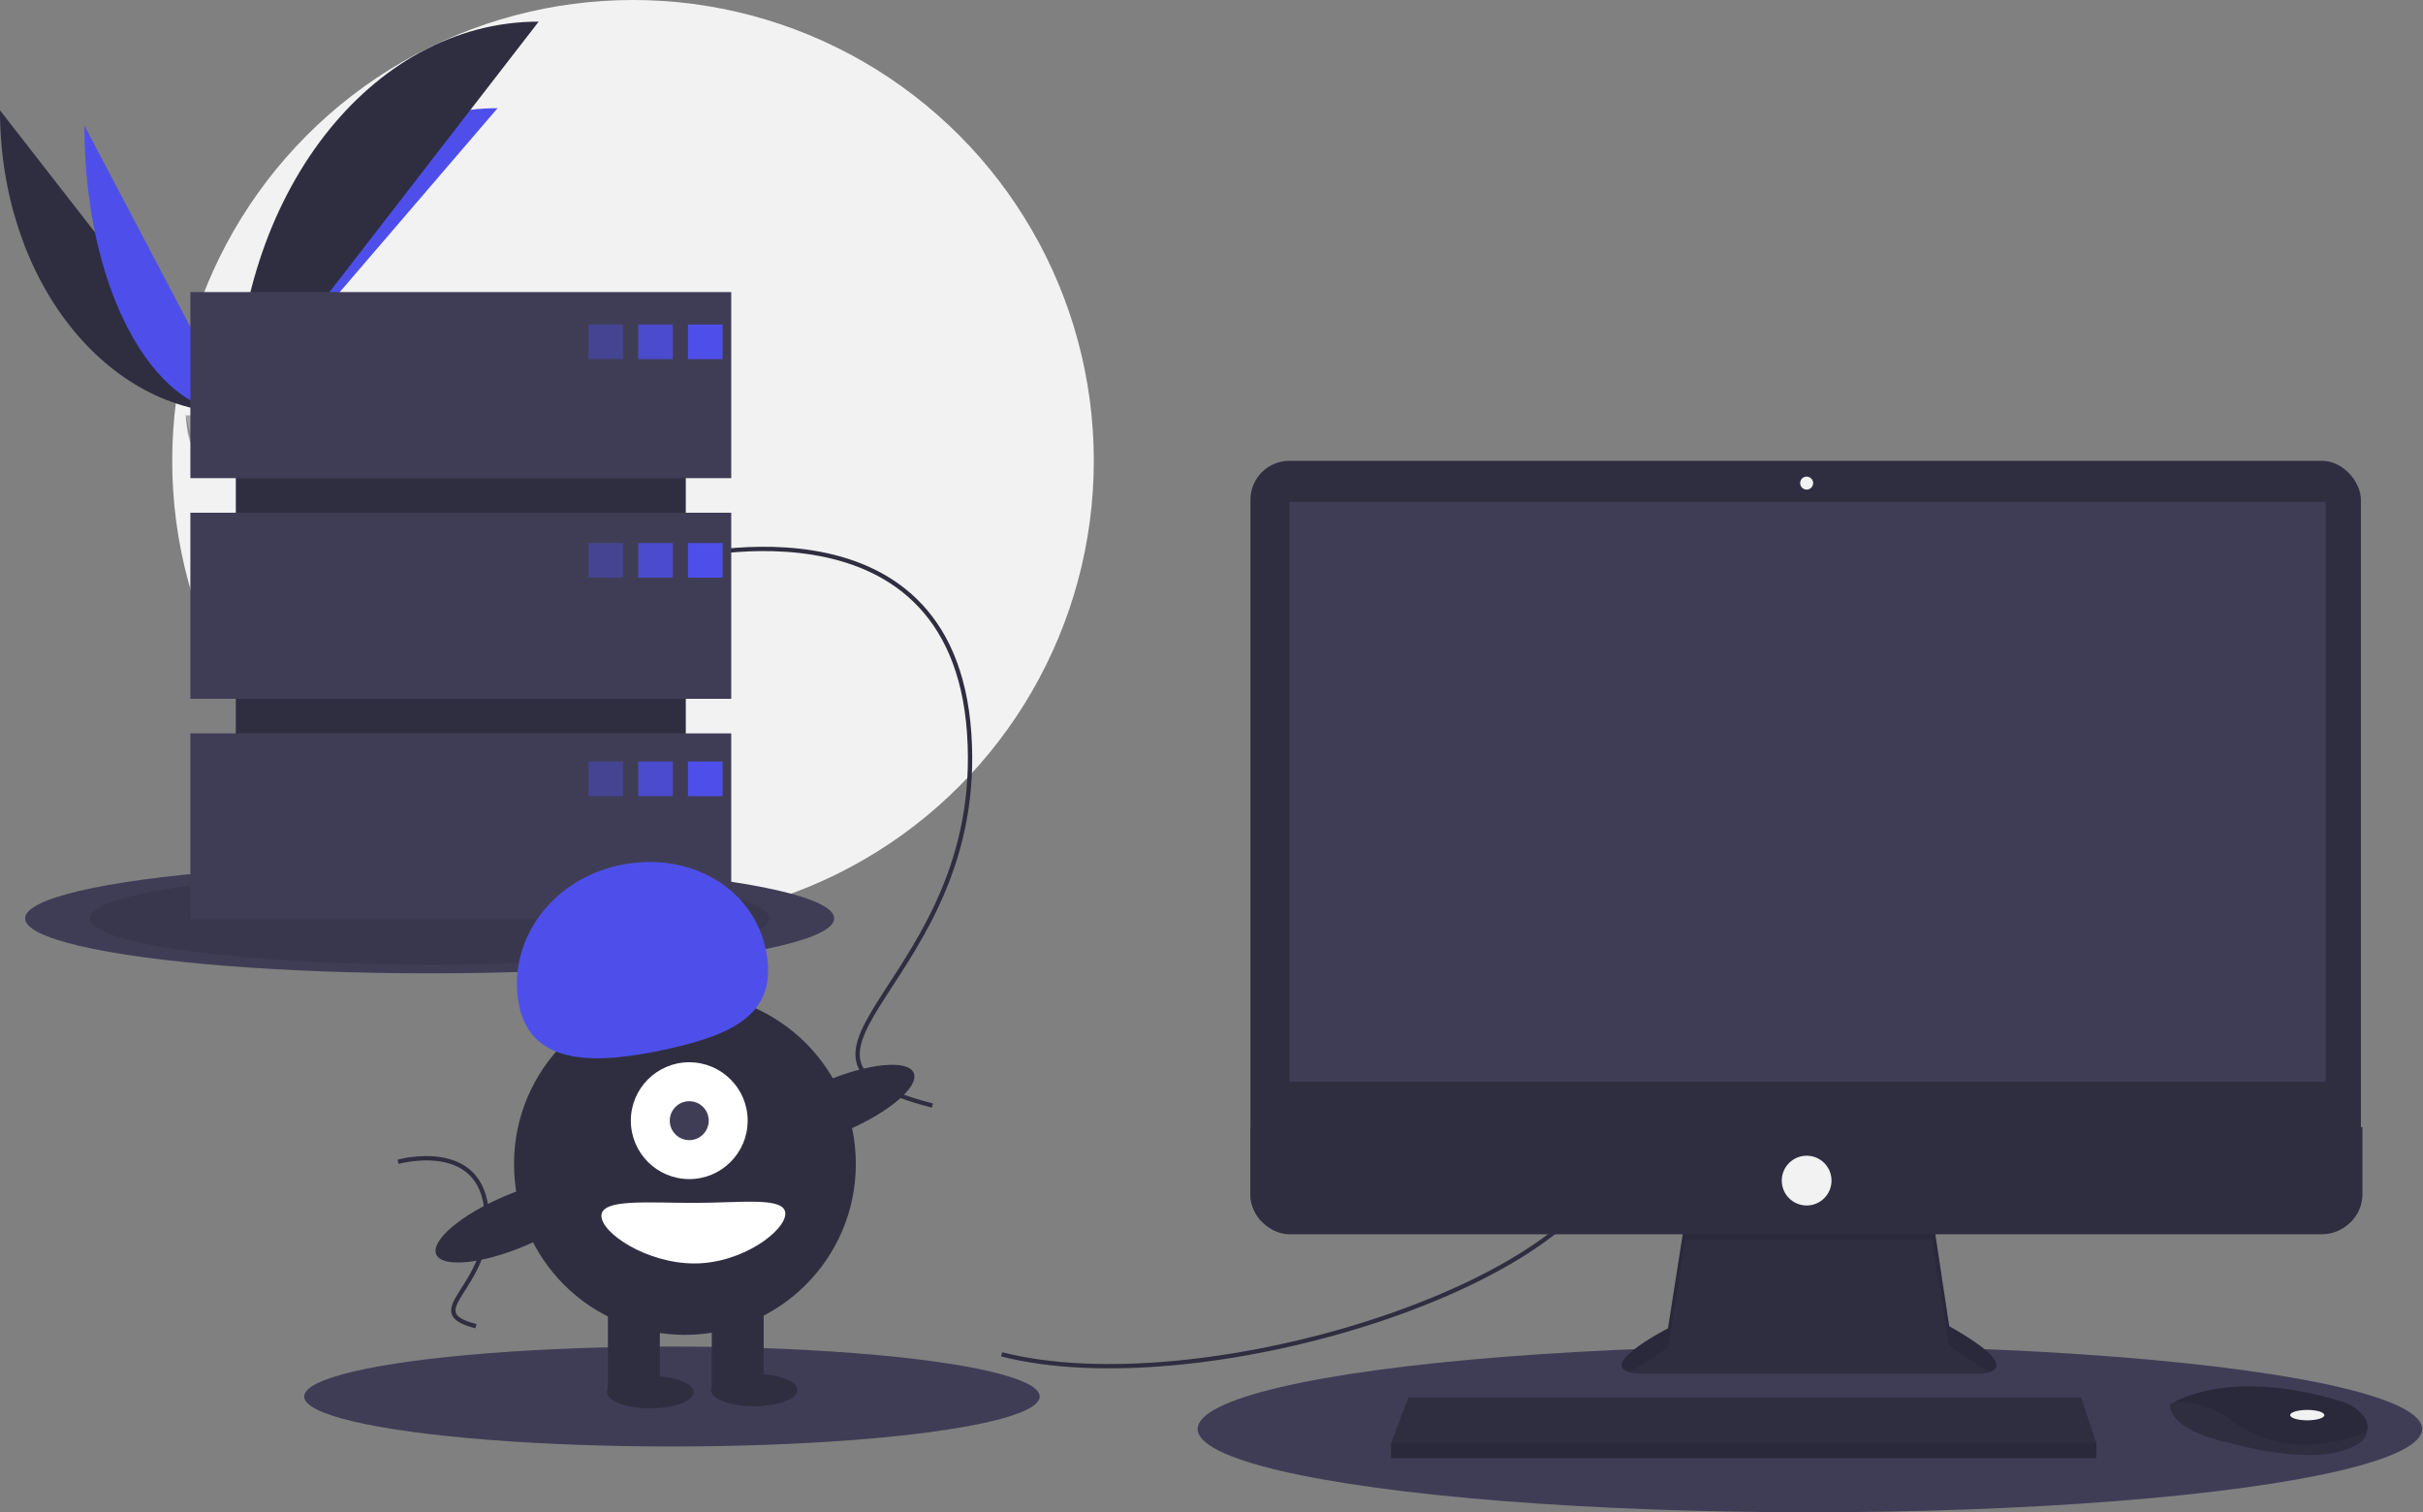<svg xmlns="http://www.w3.org/2000/svg" data-name="Layer 1" viewBox="0 0 1120 699"><rect x="0" y="0" width="1120" height="699" fill="#808080" stroke="none"/><circle cx="292.6" cy="213" r="213" fill="#f2f2f2"/><path fill="#2f2e41" d="M0 51c0 78 49 140 109 140"/><path fill="#4E4FEB" d="M109 191c0-78 54-141 121-141M39 58c0 74 31 133 70 133"/><path fill="#2f2e41" d="M109 191c0-100 62-181 140-181"/><path fill="#a8a8a8" d="M86 192s15 0 20-3 24-8 25-2 23 26 6 26-41-3-46-5-5-16-5-16Z"/><path d="M137 211c-18 0-41-2-45-5-4-2-5-10-6-14s1 13 5 16 28 5 46 5c5 0 6-2 6-4-1 1-2 2-6 2Z" opacity=".2"/><ellipse cx="198.6" cy="424.5" fill="#3f3d56" rx="187" ry="25.4"/><ellipse cx="198.6" cy="424.5" opacity=".1" rx="157" ry="21.4"/><ellipse cx="836.6" cy="660.5" fill="#3f3d56" rx="283" ry="38.5"/><ellipse cx="310.6" cy="645.5" fill="#3f3d56" rx="170" ry="23.1"/><path fill="none" stroke="#2f2e41" stroke-miterlimit="10" stroke-width="2" d="M463 626c90 23 263-30 282-90M310 259s130-36 138 80-107 149-17 172m-247 26s39-11 41 24-32 45-5 52"/><path fill="#2f2e41" d="m779 563-8 51s-39 20-12 21h156s25 0-14-22l-8-53Z"/><path d="m754 634 17-11 8-50h114l8 49 18 12c5-1 10-5-18-21l-8-53-114 3-8 51s-33 17-17 20Z" opacity=".1"/><rect width="513.3" height="357.5" x="578" y="213" fill="#2f2e41" rx="18"/><path fill="#3f3d56" d="M596 232h479v268H596z"/><circle cx="835.1" cy="223.3" r="3" fill="#f2f2f2"/><path fill="#2f2e41" d="M1092 521v31a18 18 0 0 1-18 18H596a18 18 0 0 1-18-18v-31ZM969 667v7H643v-7l8-21h311l7 21zm125-5c0 2-2 5-7 7-19 9-56-2-56-2s-28-5-28-18a23 23 0 0 1 2-1c8-4 33-14 78 0a19 19 0 0 1 9 6c2 2 3 5 2 8Z"/><path d="M1094 662c-22 8-42 9-62-5-10-8-20-9-27-9 8-4 33-14 78 0a19 19 0 0 1 9 6c2 2 3 5 2 8Z" opacity=".1"/><ellipse cx="1066.5" cy="654.1" fill="#f2f2f2" rx="7.9" ry="2.4"/><circle cx="835.1" cy="545.7" r="11.5" fill="#f2f2f2"/><path d="M969 667v7H643v-7h326z" opacity=".1"/><path fill="#2f2e41" d="M109 159h208v242H109z"/><path fill="#3f3d56" d="M88 135h250v86H88zm0 102h250v86H88zm0 102h250v86H88z"/><path fill="#4E4FEB" d="M272 150h16v16h-16z" opacity=".4"/><path fill="#4E4FEB" d="M295 150h16v16h-16z" opacity=".8"/><path fill="#4E4FEB" d="M318 150h16v16h-16z"/><path fill="#4E4FEB" d="M272 251h16v16h-16z" opacity=".4"/><path fill="#4E4FEB" d="M295 251h16v16h-16z" opacity=".8"/><path fill="#4E4FEB" d="M318 251h16v16h-16z"/><path fill="#4E4FEB" d="M272 352h16v16h-16z" opacity=".4"/><path fill="#4E4FEB" d="M295 352h16v16h-16z" opacity=".8"/><path fill="#4E4FEB" d="M318 352h16v16h-16z"/><circle cx="316.6" cy="538" r="79" fill="#2f2e41"/><path fill="#2f2e41" d="M281 600h24v43h-24zm48 0h24v43h-24z"/><ellipse cx="300.6" cy="643.5" fill="#2f2e41" rx="20" ry="7.5"/><ellipse cx="348.6" cy="642.5" fill="#2f2e41" rx="20" ry="7.5"/><circle cx="318.6" cy="518" r="27" fill="#fff"/><circle cx="318.6" cy="518" r="9" fill="#3f3d56"/><path fill="#4E4FEB" d="M240 465c-6-29 14-58 46-65s62 10 68 39-14 39-46 46-62 8-68-20Z"/><ellipse cx="417.2" cy="611.3" fill="#2f2e41" rx="39.5" ry="12.4" transform="rotate(-23 156 638)"/><ellipse cx="269.2" cy="664.3" fill="#2f2e41" rx="39.5" ry="12.4" transform="rotate(-23 8 691)"/><path fill="#fff" d="M363 561c0 8-20 23-42 23s-43-14-43-22 21-6 43-6 42-3 42 5Z"/></svg>
